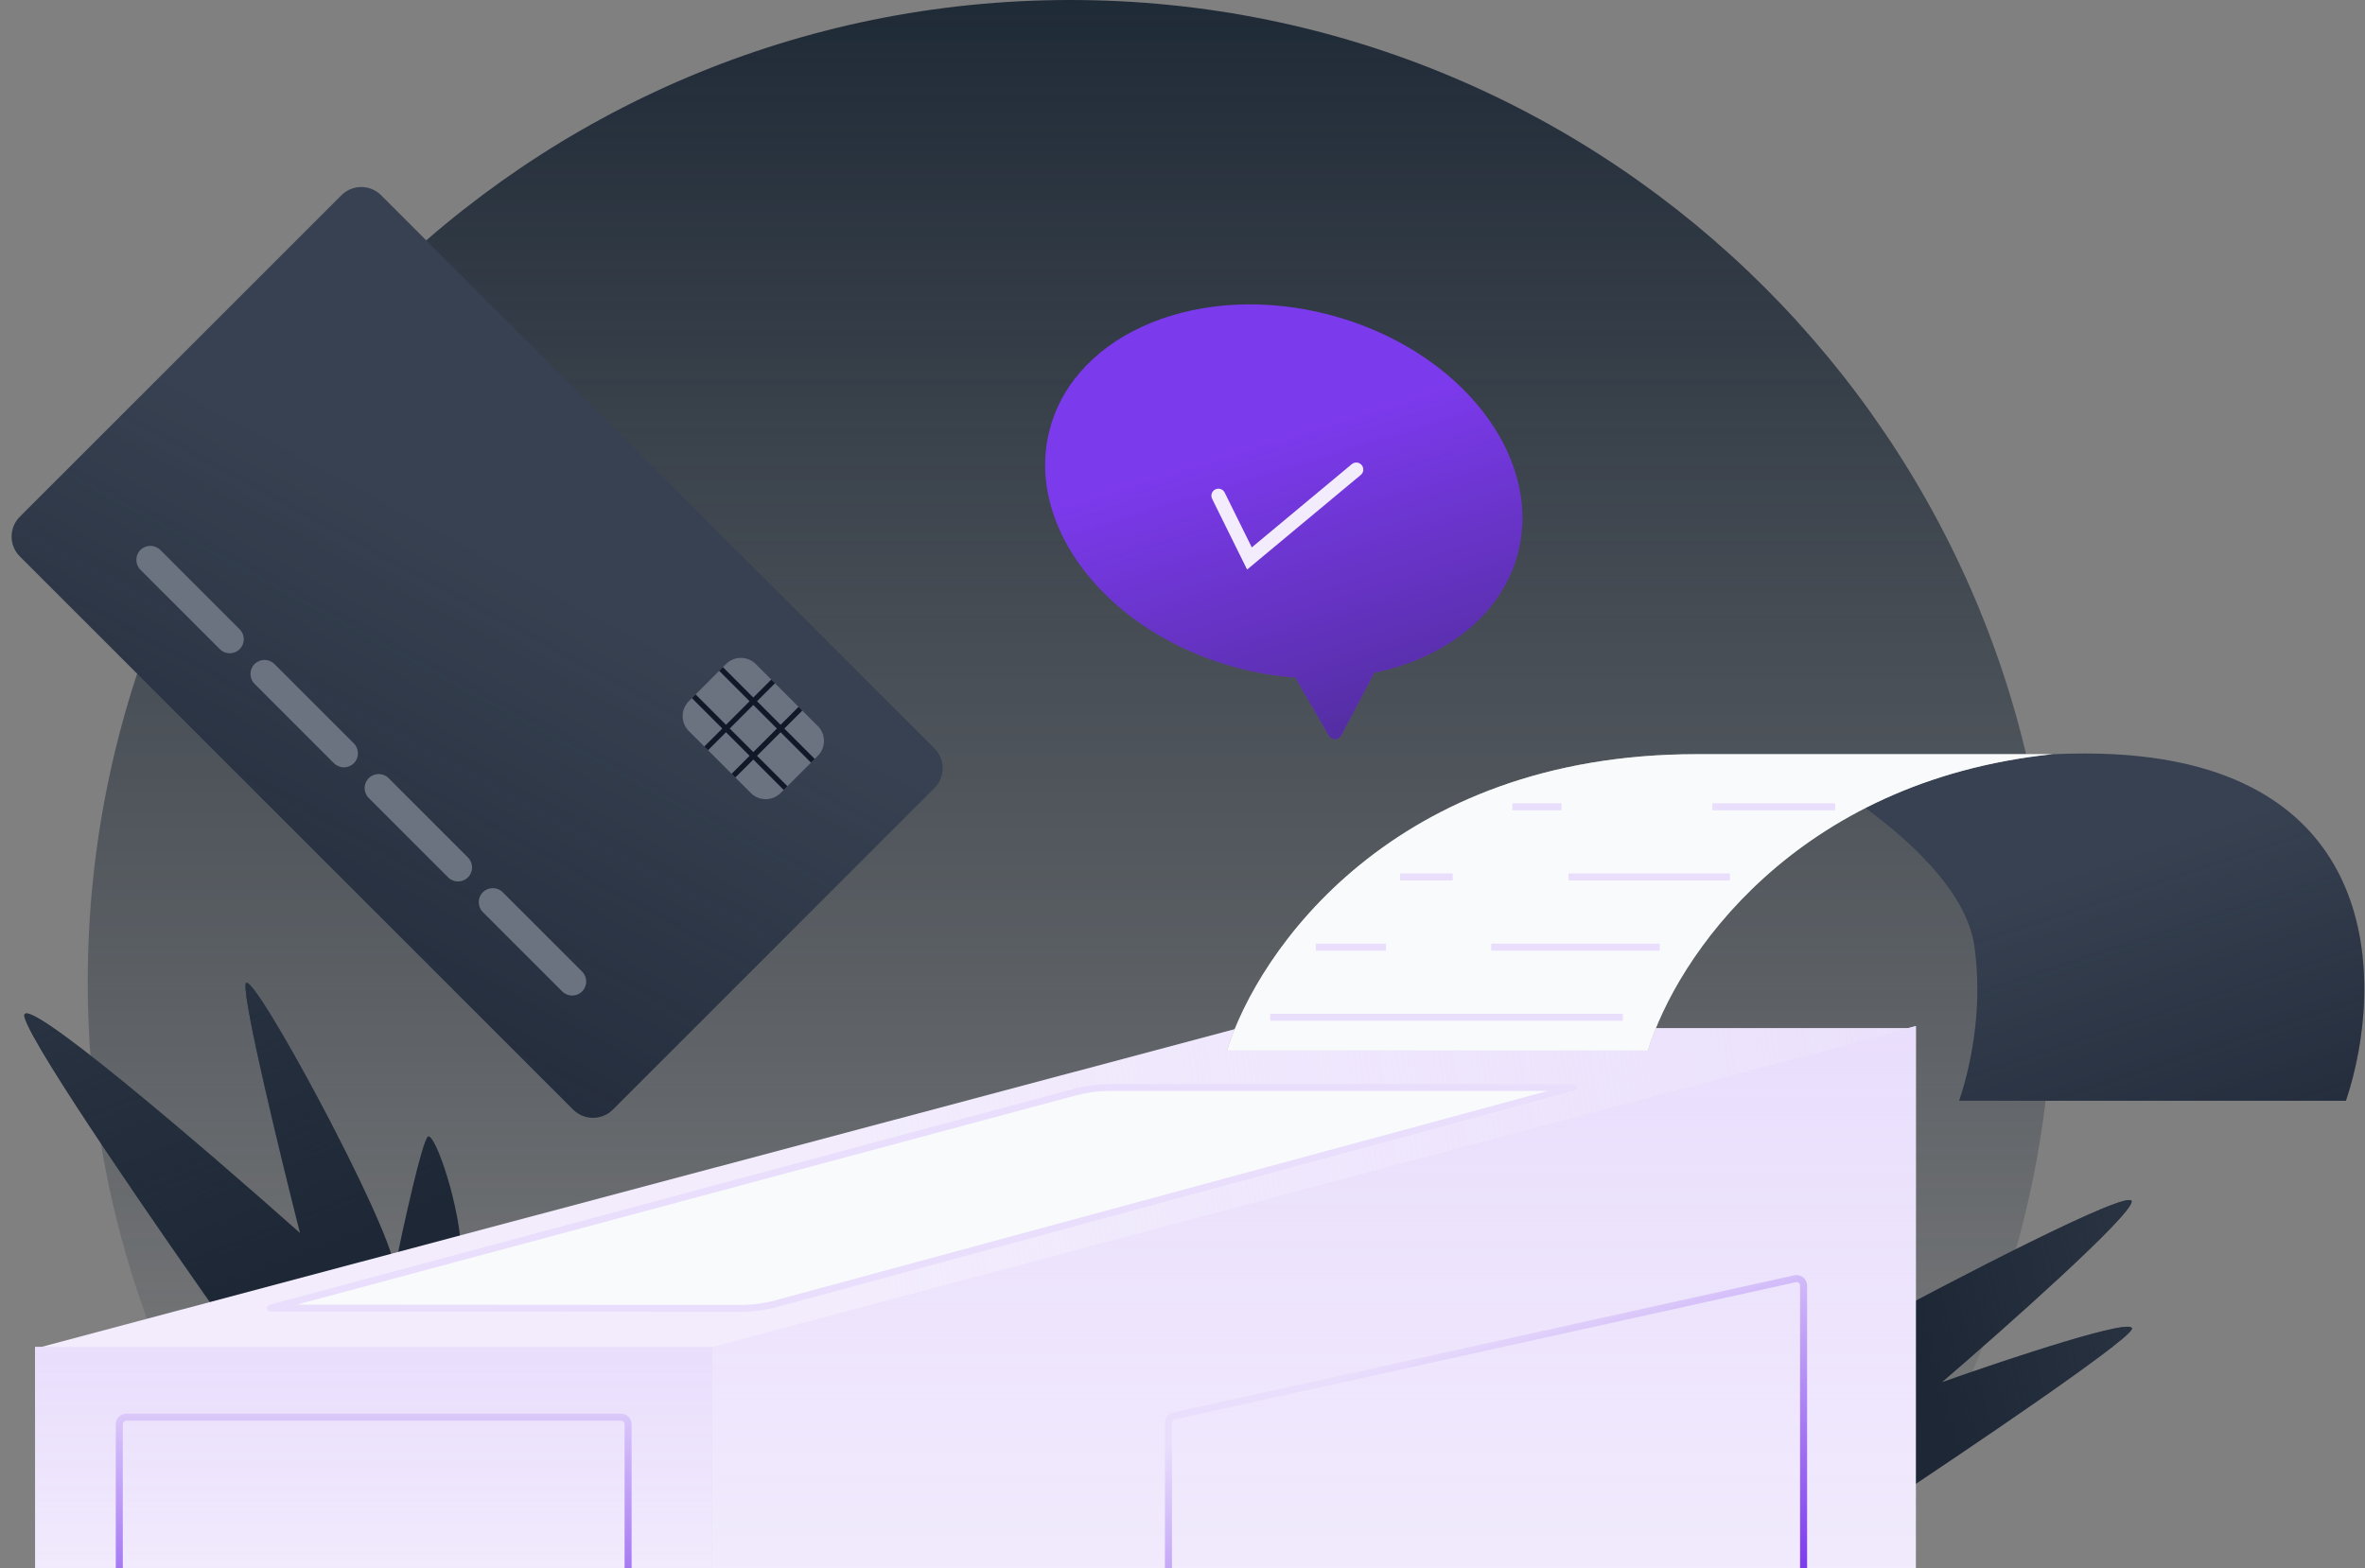<svg class="w-auto max-w-[16rem] h-40 text-gray-800 dark:text-white" aria-hidden="true" width="674" height="447" viewBox="0 0 674 447" fill="none" xmlns="http://www.w3.org/2000/svg">
    <rect x="0" y="0" width="674" height="447" fill="#808080" stroke="none"/>
    <path fill-rule="evenodd" clip-rule="evenodd" d="M529.768 447C564.466 400.375 585 342.586 585 280C585 125.36 459.64 0 305 0C150.36 0 25 125.36 25 280C25 342.586 45.534 400.375 80.232 447H529.768Z" fill="url(#paint0_linear_748_167)"/>
    <path d="M607.5 379C605.5 383 559.667 414 537 429L530.5 379C556.167 365.167 607.5 338.5 607.5 342.5C607.5 346.5 571.5 378.5 553.5 394C572.333 387.333 609.5 375 607.5 379Z" fill="#1D2735"/>
    <path d="M607.5 379C605.5 383 559.667 414 537 429L530.5 379C556.167 365.167 607.5 338.5 607.5 342.5C607.5 346.5 571.5 378.5 553.5 394C572.333 387.333 609.5 375 607.5 379Z" fill="url(#paint1_linear_748_167)"/>
    <path d="M7 290C9.4 298.8 47.333 353.667 66 380C81.999 398.5 131.5 372.5 131.5 358.5C131.5 344.5 124 323 122 324C120.4 324.8 115 349.333 112.5 361.5C111 348.5 71 274.5 70 280.5C69.2 285.3 80 329.833 85.5 351.5C58.333 327.333 4.6 281.2 7 290Z" fill="#1D2735"/>
    <path d="M7 290C9.4 298.8 47.333 353.667 66 380C81.999 398.5 131.5 372.5 131.5 358.5C131.5 344.5 124 323 122 324C120.4 324.8 115 349.333 112.5 361.5C111 348.5 71 274.5 70 280.5C69.2 285.3 80 329.833 85.5 351.5C58.333 327.333 4.6 281.2 7 290Z" fill="url(#paint2_linear_748_167)"/>
    <path fill-rule="evenodd" clip-rule="evenodd" d="M391.661 191.786C411.954 187.568 427.842 175.37 432.511 157.945C439.944 130.205 416.13 99.722 379.321 89.859C342.512 79.996 306.646 94.488 299.213 122.228C291.78 149.968 315.594 180.452 352.404 190.315C358.044 191.826 363.662 192.766 369.159 193.173L378.717 209.727C379.503 211.09 381.482 211.052 382.217 209.661L391.661 191.786Z" fill="#7c3aed"/>
    <path fill-rule="evenodd" clip-rule="evenodd" d="M391.661 191.786C411.954 187.568 427.842 175.37 432.511 157.945C439.944 130.205 416.13 99.722 379.321 89.859C342.512 79.996 306.646 94.488 299.213 122.228C291.78 149.968 315.594 180.452 352.404 190.315C358.044 191.826 363.662 192.766 369.159 193.173L378.717 209.727C379.503 211.09 381.482 211.052 382.217 209.661L391.661 191.786Z" fill="url(#paint3_linear_748_167)"/>
    <path fill-rule="evenodd" clip-rule="evenodd" d="M388.063 132.577C388.769 133.426 388.654 134.687 387.805 135.393L355.411 162.366L345.439 142.195C344.949 141.205 345.355 140.005 346.345 139.516C347.335 139.026 348.535 139.432 349.024 140.422L356.749 156.047L385.246 132.32C386.095 131.613 387.356 131.728 388.063 132.577Z" fill="#f2ecfd"/>
    <path d="M97.304 55.657C100.428 52.533 105.494 52.533 108.618 55.657L266.303 213.342C269.427 216.466 269.427 221.531 266.303 224.655L174.656 316.302C171.532 319.426 166.466 319.426 163.342 316.302L5.657 158.617C2.533 155.493 2.533 150.428 5.657 147.304L97.304 55.657Z" fill="#374151"/>
    <path d="M97.304 55.657C100.428 52.533 105.494 52.533 108.618 55.657L266.303 213.342C269.427 216.466 269.427 221.531 266.303 224.655L174.656 316.302C171.532 319.426 166.466 319.426 163.342 316.302L5.657 158.617C2.533 155.493 2.533 150.428 5.657 147.304L97.304 55.657Z" fill="url(#paint4_linear_748_167)" fill-opacity="0.7"/>
    <path d="M40.027 156.773C41.589 155.211 44.122 155.211 45.684 156.773L68.311 179.401C69.873 180.963 69.873 183.495 68.311 185.058C66.749 186.62 64.217 186.62 62.654 185.058L40.027 162.43C38.465 160.868 38.465 158.335 40.027 156.773Z" fill="#6B7280"/>
    <path d="M72.554 189.3C74.117 187.738 76.649 187.738 78.211 189.3L100.839 211.928C102.401 213.49 102.401 216.022 100.839 217.584C99.277 219.146 96.744 219.146 95.182 217.584L72.554 194.957C70.992 193.395 70.992 190.862 72.554 189.3Z" fill="#6B7280"/>
    <path d="M105.082 221.827C106.644 220.265 109.176 220.265 110.739 221.827L133.366 244.454C134.928 246.016 134.928 248.549 133.366 250.111C131.804 251.673 129.271 251.673 127.709 250.111L105.082 227.484C103.52 225.922 103.52 223.389 105.082 221.827Z" fill="#6B7280"/>
    <path d="M137.609 254.354C139.171 252.792 141.704 252.792 143.266 254.354L165.893 276.981C167.455 278.543 167.455 281.076 165.893 282.638C164.331 284.2 161.799 284.2 160.236 282.638L137.609 260.011C136.047 258.449 136.047 255.916 137.609 254.354Z" fill="#6B7280"/>
    <path d="M206.906 189.3C209.249 186.957 213.048 186.957 215.391 189.3L233.069 206.978C235.412 209.321 235.412 213.12 233.069 215.463L222.462 226.07C220.119 228.413 216.32 228.413 213.977 226.07L196.299 208.392C193.956 206.049 193.956 202.25 196.299 199.907L206.906 189.3Z" fill="#6B7280"/>
    <path fill-rule="evenodd" clip-rule="evenodd" d="M200.717 212.812L219.809 193.72L220.869 194.78L201.777 213.872L200.717 212.812Z" fill="#111928"/>
    <path fill-rule="evenodd" clip-rule="evenodd" d="M208.494 220.59L227.586 201.498L228.647 202.559L209.555 221.651L208.494 220.59Z" fill="#111928"/>
    <path fill-rule="evenodd" clip-rule="evenodd" d="M206.021 190.184L232.184 216.347L231.123 217.408L204.96 191.245L206.021 190.184Z" fill="#111928"/>
    <path fill-rule="evenodd" clip-rule="evenodd" d="M198.243 197.963L224.406 224.125L223.346 225.186L197.183 199.023L198.243 197.963Z" fill="#111928"/>
    <path d="M203 386.3L11.3 384.1L353 293.1H544L203 386.3Z" fill="#f2ecfd"/>
    <path d="M203 386.3L11.3 384.1L353 293.1H544L203 386.3Z" fill="url(#paint5_linear_748_167)"/>
    <path d="M203 384H10V447H203V384Z" fill="#f2ecfd"/>
    <path d="M203 384H10V447H203V384Z" fill="url(#paint6_linear_748_167)"/>
    <path d="M221.555 372.602C218.134 373.53 214.604 373.999 211.059 373.997L77.057 373.905C75.889 373.905 75.67 372.243 76.799 371.94L306.003 310.37C309.388 309.461 312.876 309 316.381 309H448.593C449.761 309 449.982 310.66 448.855 310.965L221.555 372.602Z" fill="#F9FAFB"/>
    <path fill-rule="evenodd" clip-rule="evenodd" d="M84.616 371.91L211.06 371.997C214.428 371.999 217.781 371.553 221.032 370.672L441.084 311H316.381C313.052 311 309.737 311.438 306.522 312.301L84.616 371.91ZM211.059 373.997C214.604 373.999 218.134 373.53 221.555 372.602L448.855 310.965C449.982 310.66 449.761 309 448.593 309H316.381C312.876 309 309.388 309.461 306.003 310.37L76.799 371.94C75.67 372.243 75.889 373.905 77.057 373.905L211.059 373.997Z" fill="#e9defc"/>
    <path d="M203 384L546 292.5V447H203V384Z" fill="#f2ecfd"/>
    <path d="M203 384L546 292.5V447H203V384Z" fill="url(#paint7_linear_748_167)"/>
    <path fill-rule="evenodd" clip-rule="evenodd" d="M513 366.49C513 365.851 512.408 365.376 511.784 365.514L334.784 404.63C334.326 404.731 334 405.137 334 405.606V447H332V405.606C332 404.199 332.978 402.981 334.353 402.677L511.353 363.561C513.225 363.147 515 364.573 515 366.49V447H513V366.49Z" fill="#e9defc"/>
    <path fill-rule="evenodd" clip-rule="evenodd" d="M513 366.49C513 365.851 512.408 365.376 511.784 365.514L334.784 404.63C334.326 404.731 334 405.137 334 405.606V447H332V405.606C332 404.199 332.978 402.981 334.353 402.677L511.353 363.561C513.225 363.147 515 364.573 515 366.49V447H513V366.49Z" fill="url(#paint8_linear_748_167)"/>
    <path fill-rule="evenodd" clip-rule="evenodd" d="M36 405C35.448 405 35 405.448 35 406V447H33V406C33 404.343 34.343 403 36 403H177C178.657 403 180 404.343 180 406V447H178V406C178 405.448 177.552 405 177 405H36Z" fill="#e9defc"/>
    <path fill-rule="evenodd" clip-rule="evenodd" d="M36 405C35.448 405 35 405.448 35 406V447H33V406C33 404.343 34.343 403 36 403H177C178.657 403 180 404.343 180 406V447H178V406C178 405.448 177.552 405 177 405H36Z" fill="url(#paint9_linear_748_167)"/>
    <path fill-rule="evenodd" clip-rule="evenodd" d="M527.797 227.604C545.804 219.835 567.766 214.8 594.193 214.8C615.949 214.8 632.146 218.982 644.032 225.741C655.913 232.497 663.518 241.845 668.066 252.231C677.026 272.693 674.124 297.205 668.566 313.8H558.337C562.399 301.746 564.976 285.474 562.646 269.552C560.333 253.744 543.175 238.249 527.797 227.604Z" fill="#374151"/>
    <path fill-rule="evenodd" clip-rule="evenodd" d="M527.797 227.604C545.804 219.835 567.766 214.8 594.193 214.8C615.949 214.8 632.146 218.982 644.032 225.741C655.913 232.497 663.518 241.845 668.066 252.231C677.026 272.693 674.124 297.205 668.566 313.8H558.337C562.399 301.746 564.976 285.474 562.646 269.552C560.333 253.744 543.175 238.249 527.797 227.604Z" fill="url(#paint10_linear_748_167)" fill-opacity="0.7"/>
    <path fill-rule="evenodd" clip-rule="evenodd" d="M349.676 299.5C358.512 270.966 397.214 215 483.501 215H584.941C511.487 222.699 477.711 272.964 469.63 299.5H349.676Z" fill="#A8A8A8"/>
    <path fill-rule="evenodd" clip-rule="evenodd" d="M349.676 299.5C358.512 270.966 397.214 215 483.501 215H584.941C511.487 222.699 477.711 272.964 469.63 299.5H349.676Z" fill="#F9FAFB"/>
    <path fill-rule="evenodd" clip-rule="evenodd" d="M462.5 291H362V289H462.5V291Z" fill="#e9defc"/>
    <path fill-rule="evenodd" clip-rule="evenodd" d="M473 271L425 271L425 269L473 269L473 271Z" fill="#e9defc"/>
    <path fill-rule="evenodd" clip-rule="evenodd" d="M375 269H395V271H375V269Z" fill="#e9defc"/>
    <path fill-rule="evenodd" clip-rule="evenodd" d="M493 251L447 251L447 249L493 249L493 251Z" fill="#e9defc"/>
    <path fill-rule="evenodd" clip-rule="evenodd" d="M399 249H414V251H399V249Z" fill="#e9defc"/>
    <path fill-rule="evenodd" clip-rule="evenodd" d="M523 231L488 231L488 229L523 229L523 231Z" fill="#e9defc"/>
    <path fill-rule="evenodd" clip-rule="evenodd" d="M431 229H445V231H431V229Z" fill="#e9defc"/>
    <defs>
        <linearGradient id="paint0_linear_748_167" x1="305" y1="0" x2="305" y2="447" gradientUnits="userSpaceOnUse">
            <stop stop-color="#1F2A37"/>
            <stop offset="1" stop-color="#1F2A37" stop-opacity="0"/>
        </linearGradient>
        <linearGradient id="paint1_linear_748_167" x1="625" y1="350.5" x2="542.996" y2="370.975" gradientUnits="userSpaceOnUse">
            <stop stop-color="#2C3645"/>
            <stop offset="1" stop-color="#2C3645" stop-opacity="0"/>
        </linearGradient>
        <linearGradient id="paint2_linear_748_167" x1="28" y1="249" x2="75.274" y2="367.719" gradientUnits="userSpaceOnUse">
            <stop stop-color="#2C3645"/>
            <stop offset="1" stop-color="#2C3645" stop-opacity="0"/>
        </linearGradient>
        <linearGradient id="paint3_linear_748_167" x1="439.5" y1="343.5" x2="370.919" y2="121.45" gradientUnits="userSpaceOnUse">
            <stop stop-color="#111928"/>
            <stop offset="1" stop-color="#111928" stop-opacity="0"/>
        </linearGradient>
        <linearGradient id="paint4_linear_748_167" x1="64.854" y1="327.393" x2="152.824" y2="164.948" gradientUnits="userSpaceOnUse">
            <stop stop-color="#111928"/>
            <stop offset="1" stop-color="#111928" stop-opacity="0"/>
        </linearGradient>
        <linearGradient id="paint5_linear_748_167" x1="243" y1="315.5" x2="620" y2="254.5" gradientUnits="userSpaceOnUse">
            <stop stop-color="#e9defc" stop-opacity="0"/>
            <stop offset="1" stop-color="#e9defc"/>
        </linearGradient>
        <linearGradient id="paint6_linear_748_167" x1="159.108" y1="455.4" x2="159.108" y2="384.127" gradientUnits="userSpaceOnUse">
            <stop stop-color="#e9defc" stop-opacity="0"/>
            <stop offset="1" stop-color="#e9defc"/>
        </linearGradient>
        <linearGradient id="paint7_linear_748_167" x1="281.005" y1="467.6" x2="281.005" y2="292.812" gradientUnits="userSpaceOnUse">
            <stop stop-color="#e9defc" stop-opacity="0"/>
            <stop offset="1" stop-color="#e9defc"/>
        </linearGradient>
        <linearGradient id="paint8_linear_748_167" x1="387.5" y1="391" x2="423.5" y2="483" gradientUnits="userSpaceOnUse">
            <stop stop-color="#7c3aed" stop-opacity="0"/>
            <stop offset="1" stop-color="#7c3aed"/>
        </linearGradient>
        <linearGradient id="paint9_linear_748_167" x1="77.66" y1="391" x2="77.66" y2="482.5" gradientUnits="userSpaceOnUse">
            <stop stop-color="#7c3aed" stop-opacity="0"/>
            <stop offset="1" stop-color="#7c3aed"/>
        </linearGradient>
        <linearGradient id="paint10_linear_748_167" x1="631.158" y1="366.482" x2="592.065" y2="248.382" gradientUnits="userSpaceOnUse">
            <stop stop-color="#111928"/>
            <stop offset="1" stop-color="#111928" stop-opacity="0"/>
        </linearGradient>
    </defs>
</svg>